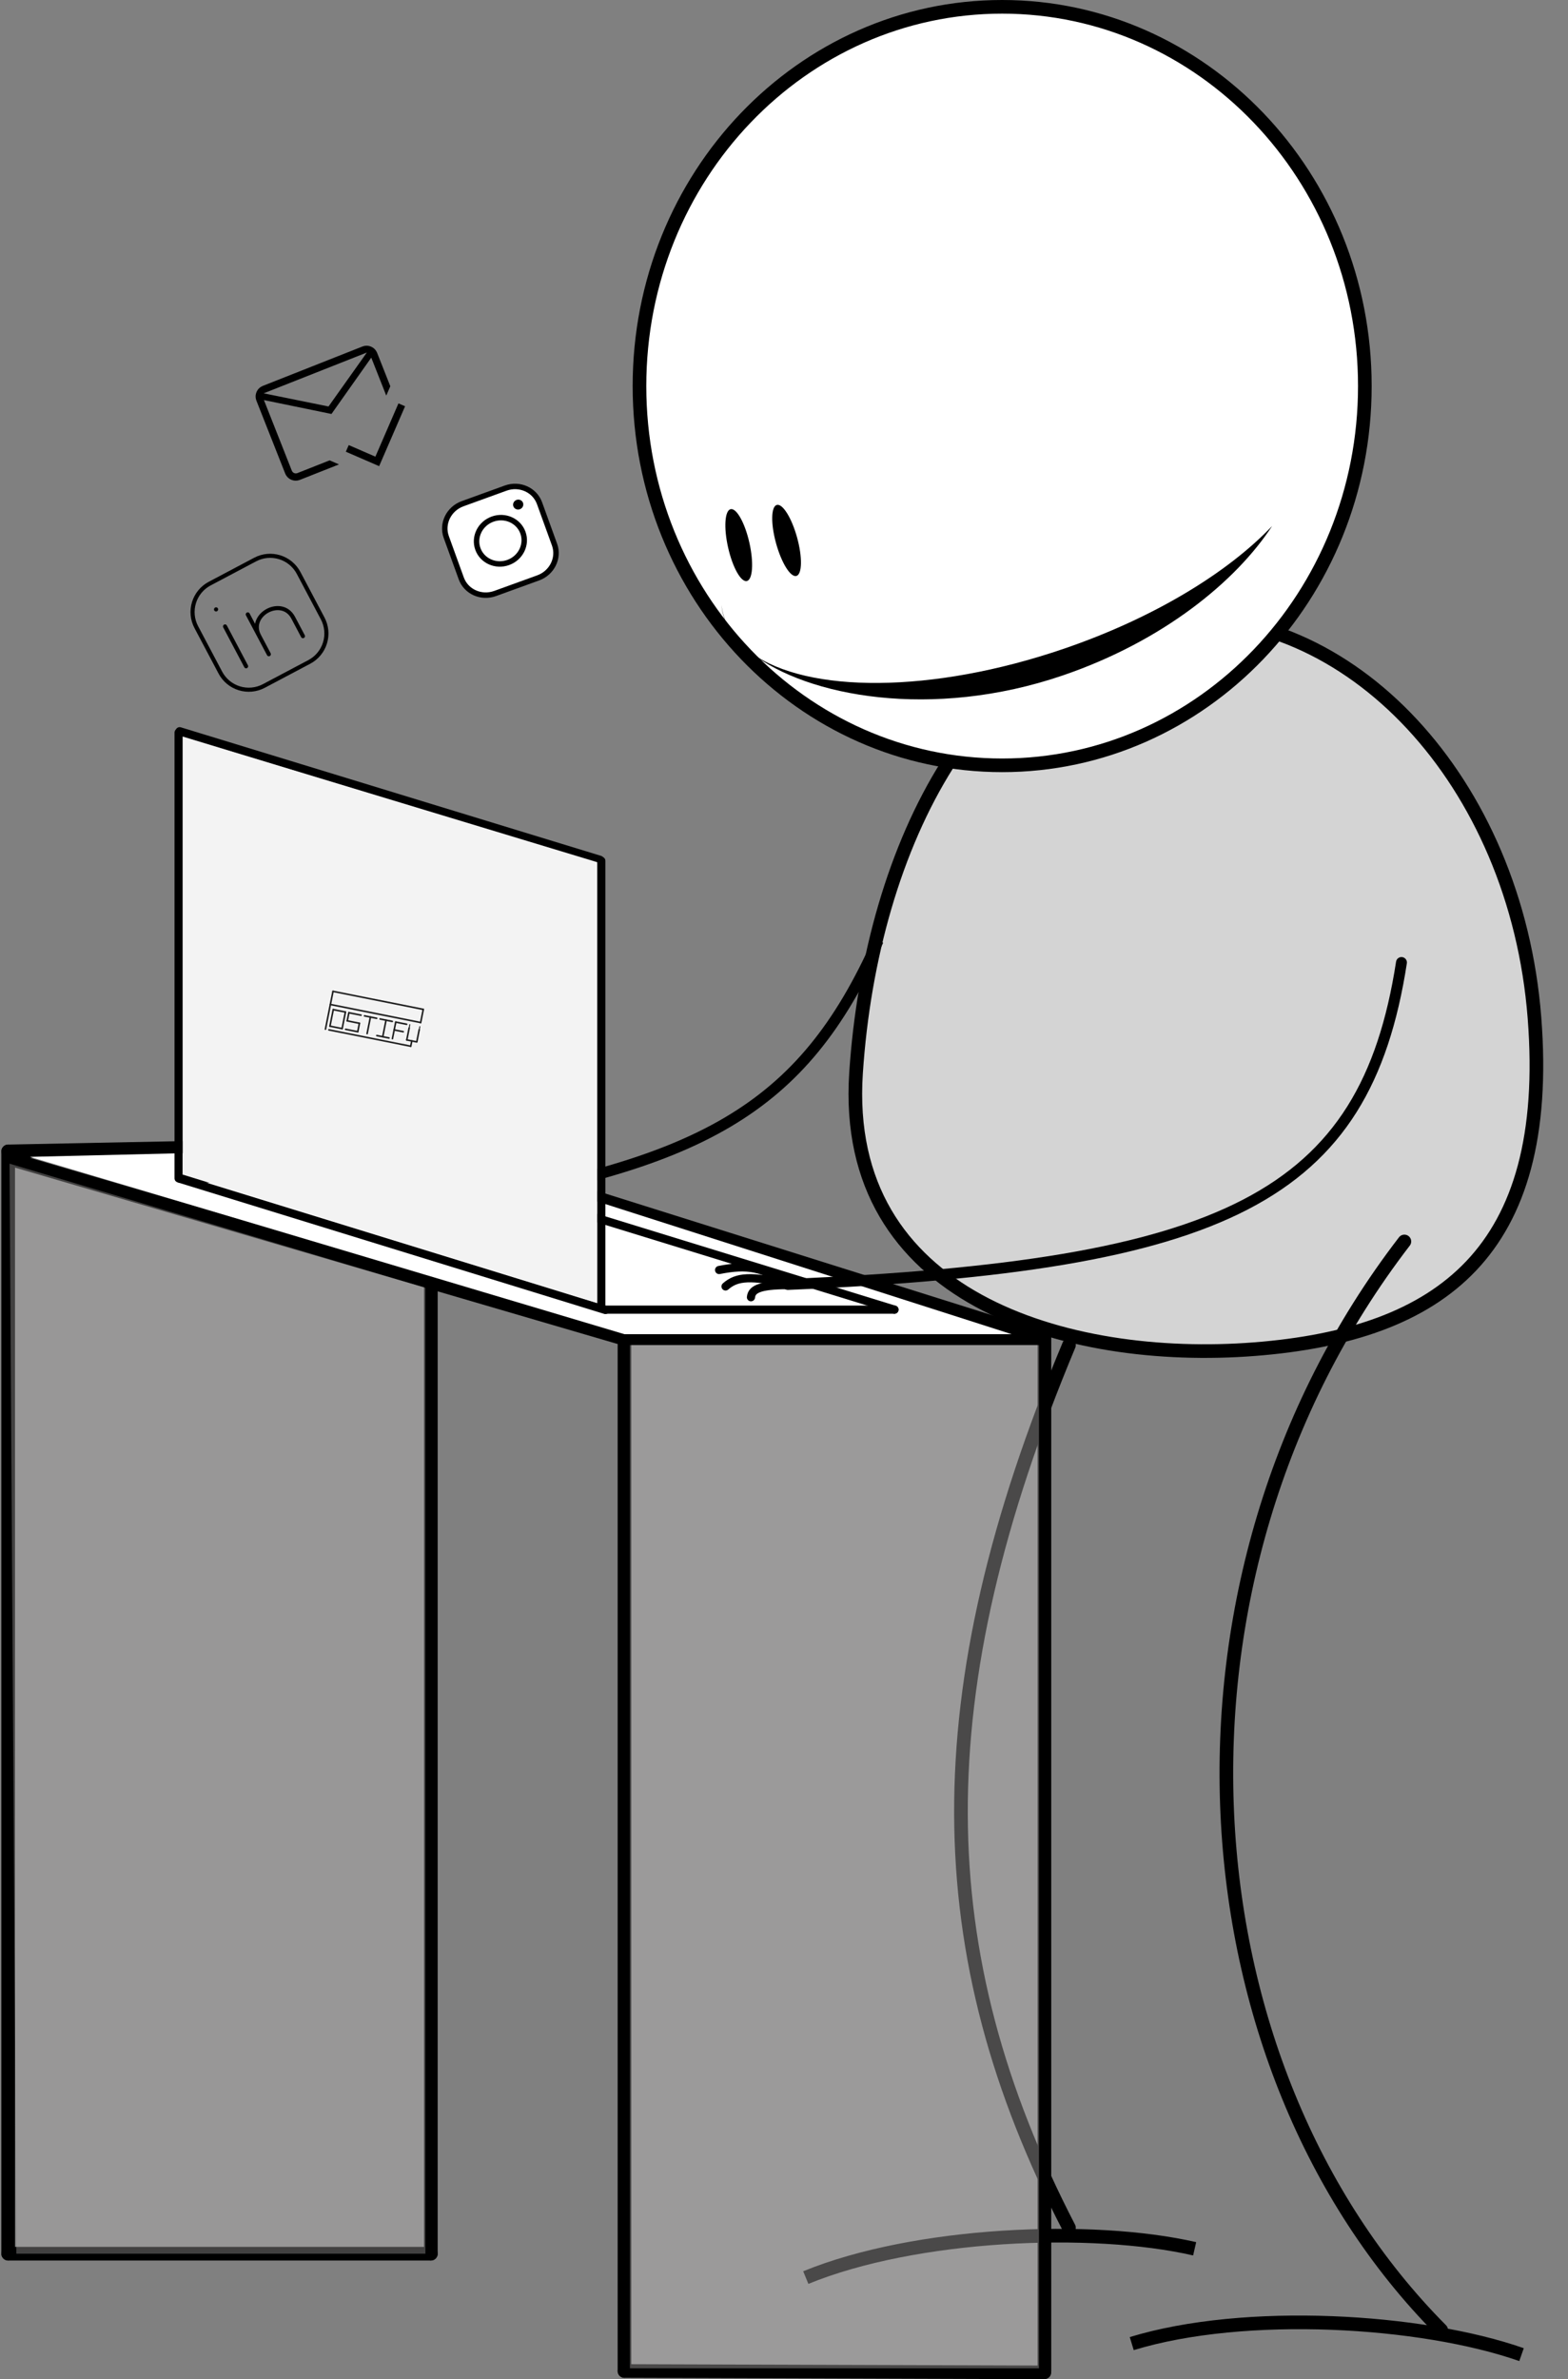 <svg width="575" height="872" viewBox="0 0 575 872" fill="none" xmlns="http://www.w3.org/2000/svg">
<rect x="0" y="0" width="575" height="872" fill="#808080" stroke="none"/>
<path d="M562.704 373.008C566.082 416.35 557.249 445.219 539.508 463.944C521.72 482.72 494.517 491.794 460.051 494.479C425.611 497.163 387.538 492.451 358.883 476.743C344.587 468.906 332.689 458.364 324.698 444.685C316.715 431.019 312.543 414.073 313.918 393.269C316.707 351.087 328.174 310.652 347.434 280.168C366.678 249.709 393.565 229.358 427.289 226.73C494.864 221.465 555.952 286.35 562.704 373.008Z" fill="#DBDBDB" fill-opacity="0.92" stroke="black" stroke-width="5"/>
<path d="M500.5 141.5C500.5 218.371 440.853 280.5 367.5 280.5C294.147 280.5 234.5 218.371 234.5 141.5C234.5 64.629 294.147 2.5 367.5 2.5C440.853 2.5 500.5 64.629 500.5 141.5Z" fill="white" stroke="black" stroke-width="5"/>
<path fill-rule="evenodd" clip-rule="evenodd" d="M466.499 192.787C450.238 209.91 422.973 226.558 390.013 237.808C341.714 254.295 296.005 254.133 275.578 239.367C295.916 255.273 341.882 263.887 389.723 247.557C426.465 235.015 453.216 213.119 466.499 192.787ZM267.438 230.533C266.732 229.283 266.143 227.976 265.678 226.613C265.138 225.031 264.776 223.409 264.585 221.753C264.713 223.395 265.041 225.001 265.574 226.565C266.032 227.905 266.656 229.23 267.438 230.533Z" fill="black"/>
<ellipse cx="270.901" cy="199.789" rx="4" ry="13.5" transform="rotate(-12.719 270.901 199.789)" fill="black"/>
<ellipse cx="288.447" cy="198.078" rx="4" ry="13.5" transform="rotate(-15.426 288.447 198.078)" fill="black"/>
<path d="M392 493C338.488 620.869 339.89 715.797 392 816.5" stroke="black" stroke-width="5" stroke-linecap="round"/>
<path d="M295.49 834.758C335.584 818.334 400.367 815.541 438.09 824.208" stroke="black" stroke-width="5"/>
<path d="M515 455.008C419.813 578.709 432.5 757.453 528.5 854" stroke="black" stroke-width="5" stroke-linecap="round"/>
<path d="M415.021 858.957C456.57 846.262 521.304 850.153 557.958 863" stroke="black" stroke-width="5"/>
<path d="M3 422L3 826" stroke="black" stroke-width="5" stroke-linecap="round"/>
<path d="M229 493L229 869" stroke="black" stroke-width="5" stroke-linecap="round"/>
<path d="M383 489V869" stroke="black" stroke-width="5" stroke-linecap="round"/>
<path d="M158 421L158 826" stroke="black" stroke-width="5" stroke-linecap="round"/>
<line x1="231.298" y1="491.399" x2="2.298" y2="424.399" stroke="black" stroke-width="5"/>
<line x1="229" y1="490.5" x2="382" y2="490.5" stroke="black" stroke-width="5"/>
<path d="M3 422L154 419" stroke="black" stroke-width="5" stroke-linecap="round"/>
<path d="M155 419L382.811 490.635" stroke="black" stroke-width="5" stroke-linecap="round"/>
<path d="M11 424L157 420.5L371 489H229L11 424Z" fill="white"/>
<path d="M229 869L382.984 869.5" stroke="black" stroke-width="5" stroke-linecap="round"/>
<path d="M3 826H158" stroke="black" stroke-width="5" stroke-linecap="round"/>
<rect x="231" y="493" width="150" height="375" fill="#C8C7C7" fill-opacity="0.37"/>
<path d="M3.5 426.5L156 472V826H6L3.5 426.5Z" fill="#C8C7C7" fill-opacity="0.33"/>
<path d="M222 480L328 480" stroke="black" stroke-width="3" stroke-linecap="round"/>
<path d="M66 432H172" stroke="black" stroke-width="3" stroke-linecap="round"/>
<line x1="65.875" y1="432.008" x2="222.008" y2="480.125" stroke="black" stroke-width="3" stroke-linecap="round"/>
<line x1="65.873" y1="268.004" x2="220.004" y2="315.127" stroke="black" stroke-width="3" stroke-linecap="round"/>
<line x1="65.5" y1="268.5" x2="65.5" y2="431.879" stroke="black" stroke-width="3" stroke-linecap="round"/>
<line x1="220.5" y1="315.5" x2="220.5" y2="478.879" stroke="black" stroke-width="3" stroke-linecap="round"/>
<path d="M172 432L328 480" stroke="black" stroke-width="3" stroke-linecap="round"/>
<path d="M513.929 352.771C500.611 438.921 449.652 463.848 288.929 470.771" stroke="black" stroke-width="4" stroke-linecap="round"/>
<path d="M322.031 344.714C294.247 407.091 256.736 427.325 159.031 442.714" stroke="black" stroke-width="4"/>
<path d="M67 270L219 316V477.5L67 430.5V270Z" fill="#F3F3F3"/>
<rect x="121.977" y="369.69" width="0.584" height="6.776" rx="0.292" transform="rotate(11.303 121.977 369.69)" fill="#1E1E1E"/>
<rect x="126.445" y="370.583" width="0.584" height="6.776" rx="0.292" transform="rotate(11.303 126.445 370.583)" fill="#1E1E1E"/>
<rect x="120.649" y="376.334" width="0.584" height="5.14" rx="0.292" transform="rotate(-78.697 120.649 376.334)" fill="#1E1E1E"/>
<rect x="121.863" y="370.263" width="0.584" height="5.14" rx="0.292" transform="rotate(-78.697 121.863 370.263)" fill="#1E1E1E"/>
<rect x="121.885" y="363" width="0.584" height="14.72" rx="0.292" transform="rotate(11.303 121.885 363)" fill="#1E1E1E"/>
<rect x="154.992" y="369.617" width="0.584" height="5.491" rx="0.292" transform="rotate(11.303 154.992 369.617)" fill="#1E1E1E"/>
<rect x="121.771" y="363.573" width="0.584" height="34.346" rx="0.292" transform="rotate(-78.697 121.771 363.573)" fill="#1E1E1E"/>
<rect x="120.809" y="368.384" width="0.584" height="34.346" rx="0.292" transform="rotate(-78.697 120.809 368.384)" fill="#1E1E1E"/>
<rect x="120.26" y="377.686" width="0.584" height="31.192" rx="0.292" transform="rotate(-78.697 120.26 377.686)" fill="#1E1E1E"/>
<rect x="149.815" y="376.445" width="0.584" height="5.023" rx="0.292" transform="rotate(11.303 149.815 376.445)" fill="#1E1E1E"/>
<rect x="150.778" y="381.165" width="0.584" height="2.57" rx="0.292" transform="rotate(11.303 150.778 381.165)" fill="#1E1E1E"/>
<rect x="153.504" y="377.063" width="0.584" height="5.023" rx="0.292" transform="rotate(11.303 153.504 377.063)" fill="#1E1E1E"/>
<rect x="148.831" y="381.371" width="0.584" height="4.322" rx="0.292" transform="rotate(-78.697 148.831 381.371)" fill="#1E1E1E"/>
<path d="M153.79 376.227C153.809 376.132 153.901 376.071 153.996 376.09C154.091 376.109 154.153 376.201 154.134 376.296L153.848 377.728L153.504 377.659L153.79 376.227Z" fill="#1E1E1E"/>
<path d="M150.124 375.494C150.143 375.4 150.236 375.338 150.331 375.357C150.425 375.376 150.487 375.468 150.468 375.563L150.182 376.995L149.838 376.926L150.124 375.494Z" fill="#1E1E1E"/>
<rect x="133.319" y="372.552" width="0.584" height="5.14" rx="0.292" transform="rotate(-78.697 133.319 372.552)" fill="#1E1E1E"/>
<rect x="134.855" y="379.174" width="0.584" height="6.776" rx="0.292" transform="rotate(-168.697 134.855 379.174)" fill="#1E1E1E"/>
<rect x="139.047" y="373.697" width="0.584" height="5.14" rx="0.292" transform="rotate(-78.697 139.047 373.697)" fill="#1E1E1E"/>
<rect x="137.833" y="379.769" width="0.584" height="5.14" rx="0.292" transform="rotate(-78.697 137.833 379.769)" fill="#1E1E1E"/>
<rect x="140.583" y="380.318" width="0.584" height="6.776" rx="0.292" transform="rotate(-168.697 140.583 380.318)" fill="#1E1E1E"/>
<rect x="144.775" y="374.842" width="0.584" height="4.673" rx="0.292" transform="rotate(-78.697 144.775 374.842)" fill="#1E1E1E"/>
<rect x="144.202" y="377.706" width="0.584" height="3.972" rx="0.292" transform="rotate(-78.697 144.202 377.706)" fill="#1E1E1E"/>
<rect x="144.134" y="381.028" width="0.584" height="6.776" rx="0.292" transform="rotate(-168.697 144.134 381.028)" fill="#1E1E1E"/>
<rect x="127.591" y="371.408" width="0.584" height="5.14" rx="0.292" transform="rotate(-78.697 127.591 371.408)" fill="#1E1E1E"/>
<rect x="126.996" y="374.386" width="0.584" height="5.14" rx="0.292" transform="rotate(-78.697 126.996 374.386)" fill="#1E1E1E"/>
<rect x="126.377" y="377.479" width="0.584" height="5.14" rx="0.292" transform="rotate(-78.697 126.377 377.479)" fill="#1E1E1E"/>
<rect x="127.568" y="374.501" width="0.584" height="3.622" rx="0.292" transform="rotate(-168.697 127.568 374.501)" fill="#1E1E1E"/>
<rect x="131.418" y="378.487" width="0.584" height="3.738" rx="0.292" transform="rotate(-168.697 131.418 378.487)" fill="#1E1E1E"/>
<path d="M290.5 471C279.647 470.934 275.689 472.077 275.387 475.449" stroke="black" stroke-width="3" stroke-linecap="round"/>
<path d="M289.065 470.499C275.383 467.584 270.3 467.769 266.065 471.499" stroke="black" stroke-width="3" stroke-linecap="round"/>
<path d="M288.706 470.471C279.633 464.465 274.147 463.411 263.706 465.471" stroke="black" stroke-width="3" stroke-linecap="round"/>
<g clip-path="url(#clip0_7_139)">
<path d="M139.033 170.852L126.822 165.558L127.876 163.128L137.657 167.369L146.12 147.847L148.549 148.898L139.033 170.852ZM120.468 148.98L134.529 129.203L96.685 144.157L120.468 148.98ZM121.552 151.725L96.788 146.633L106.995 172.463C107.169 172.904 107.454 173.21 107.85 173.382C108.246 173.554 108.665 173.552 109.108 173.377L120.876 168.727L124.308 170.215L110.08 175.837C108.947 176.285 107.851 176.279 106.794 175.821C105.737 175.363 104.984 174.567 104.534 173.432L94.067 146.944C93.619 145.81 93.625 144.715 94.085 143.657C94.545 142.6 95.339 141.847 96.469 141.399L132.802 127.041C133.934 126.594 135.028 126.601 136.086 127.061C137.144 127.52 137.897 128.316 138.346 129.447L143.134 141.565L141.646 144.997L136.147 131.081L121.552 151.725Z" fill="black"/>
</g>
<g clip-path="url(#clip1_7_139)">
<path d="M185.422 178.899L169.652 184.614C164.563 186.458 161.877 191.922 163.652 196.819L169.151 211.994C170.926 216.891 176.489 219.365 181.578 217.521L197.347 211.806C202.436 209.962 205.123 204.498 203.348 199.601L197.849 184.426C196.074 179.529 190.511 177.054 185.422 178.899Z" fill="white"/>
<path d="M185.422 178.899L169.652 184.614C164.563 186.458 161.877 191.922 163.652 196.819L169.151 211.994C170.926 216.891 176.489 219.365 181.578 217.521L197.347 211.806C202.436 209.962 205.123 204.498 203.348 199.601L197.849 184.426C196.074 179.529 190.511 177.054 185.422 178.899Z" stroke="black" stroke-width="2" stroke-miterlimit="10"/>
<path d="M186.379 206.153C190.938 204.501 193.344 199.606 191.755 195.219C190.165 190.832 185.18 188.614 180.621 190.267C176.063 191.919 173.656 196.814 175.245 201.201C176.835 205.588 181.82 207.805 186.379 206.153Z" stroke="black" stroke-width="2" stroke-miterlimit="10"/>
<path d="M190.645 186.634C191.621 186.28 192.137 185.231 191.796 184.291C191.456 183.351 190.388 182.876 189.411 183.23C188.434 183.584 187.918 184.633 188.259 185.573C188.6 186.513 189.668 186.988 190.645 186.634Z" fill="black"/>
</g>
<g clip-path="url(#clip2_7_139)">
<path d="M90.249 244.19L82.526 229.599M109.5 209.985L118.326 226.659C119.79 229.423 120.095 232.655 119.175 235.644C118.255 238.633 116.185 241.134 113.421 242.598L96.746 251.424C93.982 252.887 90.75 253.192 87.761 252.272C84.772 251.352 82.271 249.283 80.808 246.519L71.982 229.844C70.519 227.08 70.214 223.848 71.134 220.859C72.054 217.87 74.123 215.369 76.887 213.906L93.562 205.079C96.326 203.616 99.558 203.311 102.547 204.231C105.536 205.151 108.037 207.221 109.5 209.985Z" stroke="black" stroke-width="1.5" stroke-linecap="round" stroke-linejoin="round"/>
<path d="M98.586 239.777L95.001 233.003M95.001 233.003L90.863 225.186M95.001 233.003C90.863 225.186 103.369 218.566 107.507 226.383L111.092 233.157M79.227 223.367L79.236 223.333" stroke="black" stroke-width="1.5" stroke-linecap="round" stroke-linejoin="round"/>
</g>
<defs>
<clipPath id="clip0_7_139">
<rect width="63.481" height="63.481" fill="white" transform="translate(80.256 133.585) rotate(-21.561)"/>
</clipPath>
<clipPath id="clip1_7_139">
<rect width="55.992" height="53.881" fill="white" transform="translate(148 182.42) rotate(-19.92)"/>
</clipPath>
<clipPath id="clip2_7_139">
<rect width="56.6" height="56.6" fill="white" transform="translate(56.903 216.479) rotate(-27.893)"/>
</clipPath>
</defs>
</svg>
